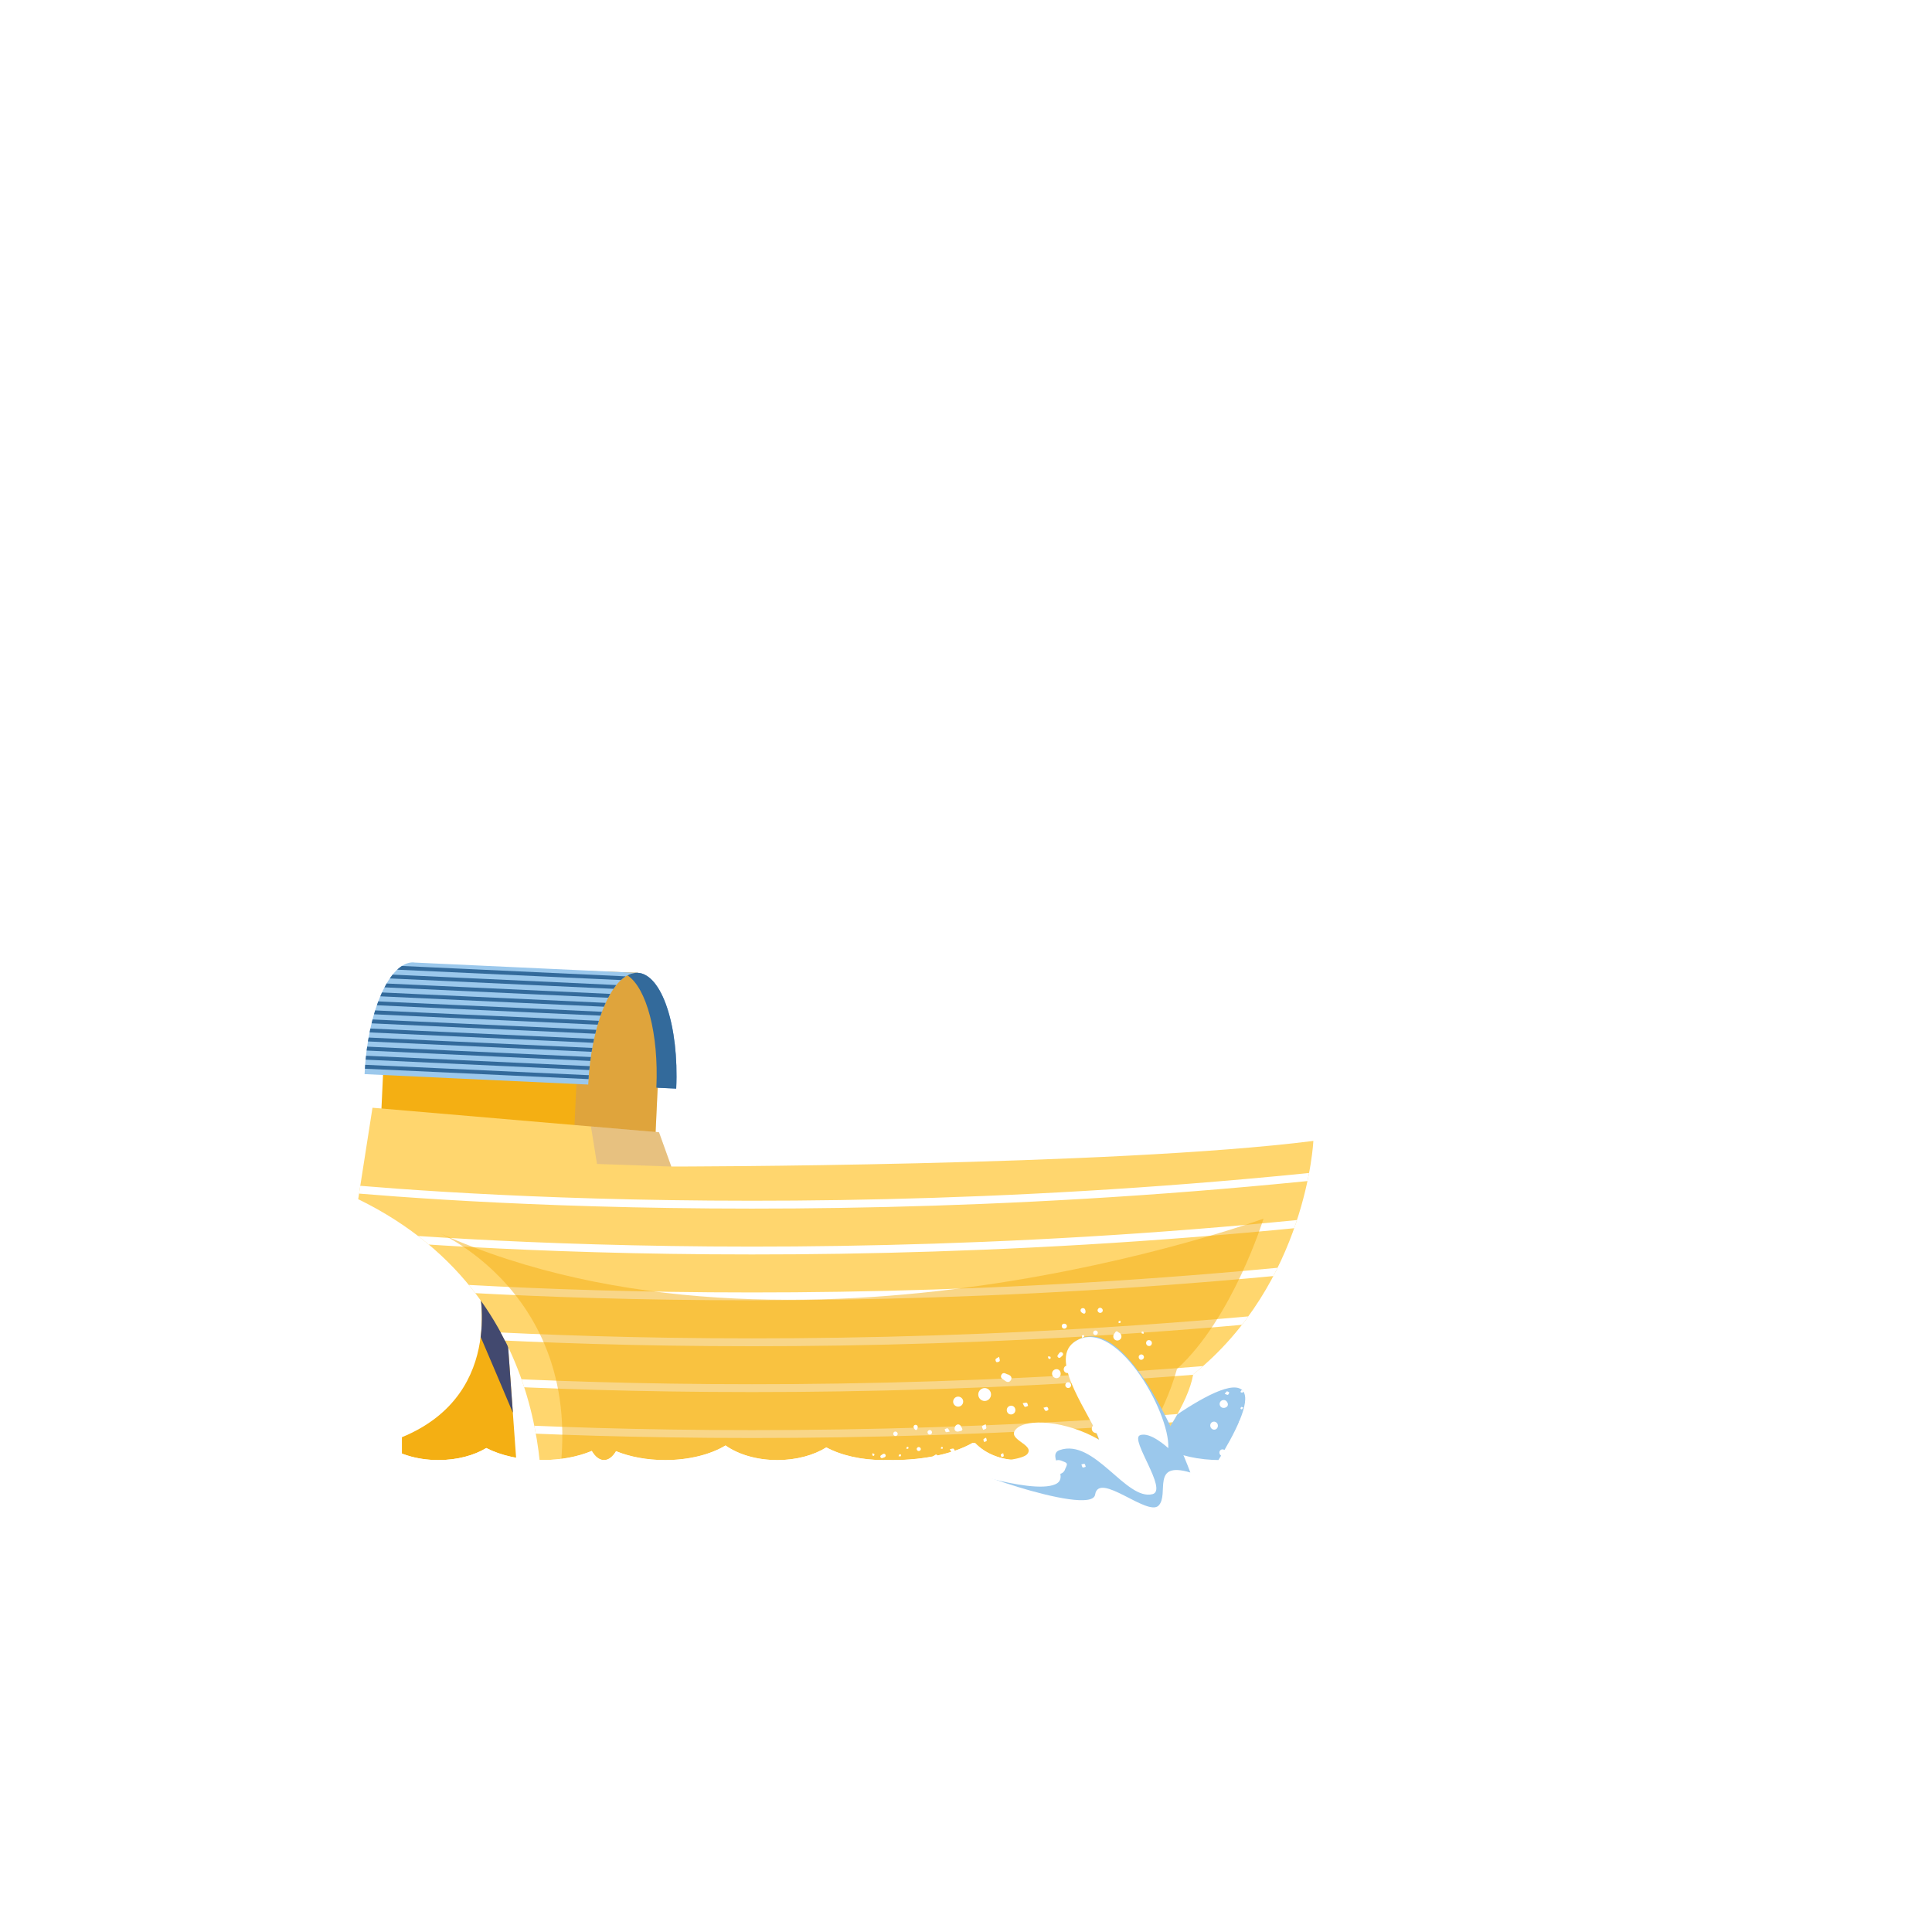 <?xml version="1.0" encoding="UTF-8"?><svg xmlns="http://www.w3.org/2000/svg" xmlns:xlink="http://www.w3.org/1999/xlink" viewBox="0 0 300 300"><defs><style>.cls-1{fill:#ffd66e;}.cls-2,.cls-3{fill:#f4af13;}.cls-4{stroke:#336a9b;stroke-linecap:round;stroke-linejoin:round;stroke-width:.61px;}.cls-4,.cls-5,.cls-6{fill:none;}.cls-7{fill:#fff;}.cls-5{stroke:#fff;stroke-miterlimit:10;stroke-width:1.22px;}.cls-8{filter:url(#drop-shadow-4);}.cls-9{clip-path:url(#clippath-1);}.cls-10{isolation:isolate;}.cls-11{fill:#a384bb;opacity:.25;}.cls-11,.cls-3{mix-blend-mode:multiply;}.cls-3{opacity:.5;}.cls-12{fill:#6498d1;}.cls-13{clip-path:url(#clippath-2);}.cls-14{fill:#9bc8ec;}.cls-15{fill:#42496f;}.cls-16{fill:#336a9b;}.cls-17{clip-path:url(#clippath);}</style><clipPath id="clippath"><path class="cls-6" d="M27.11,96.93v129.24c1.89.35,3.97.55,6.16.55,5.08,0,9.57-1.04,12.41-2.65.14,0,.28-.01.41-.02,1.53,1.62,3.96,2.67,6.71,2.67s5.18-1.05,6.71-2.67c1.96,1.62,5.06,2.67,8.57,2.67,2.89,0,5.51-.71,7.43-1.87,2.25,1.16,5.31,1.87,8.68,1.87,2.91,0,5.58-.53,7.7-1.42.52.89,1.18,1.42,1.9,1.42s1.35-.52,1.87-1.38c2.11.86,4.74,1.38,7.61,1.38,3.75,0,7.1-.88,9.39-2.27,1.96,1.39,4.84,2.27,8.04,2.27,2.98,0,5.67-.76,7.61-1.97,2.27,1.22,5.41,1.97,8.89,1.97.15,0,.3-.02.45-.02.31,0,.61.02.93.02,5.08,0,9.57-1.04,12.41-2.65.14,0,.28-.01.41-.02,1.53,1.62,3.96,2.67,6.71,2.67s5.18-1.05,6.71-2.67c1.96,1.62,5.06,2.67,8.57,2.67,2.89,0,5.51-.71,7.43-1.87,2.25,1.16,5.31,1.87,8.68,1.87,2.91,0,5.58-.53,7.7-1.42.52.89,1.18,1.42,1.9,1.42s1.35-.52,1.87-1.38c2.11.86,4.74,1.38,7.61,1.38,3.75,0,7.1-.88,9.39-2.27,1.96,1.39,4.84,2.27,8.04,2.27,2.98,0,5.67-.76,7.61-1.97,2.27,1.22,5.41,1.97,8.89,1.97.62,0,1.23-.04,1.82-.08V96.93H27.11Z"/></clipPath><filter id="drop-shadow-4" x="48.29" y="149.44" width="173.13" height="91.37" filterUnits="userSpaceOnUse"><feOffset dx="-1.22" dy="0"/><feGaussianBlur result="blur" stdDeviation="0"/><feFlood flood-color="#42496f" flood-opacity="1"/><feComposite in2="blur" operator="in"/><feComposite in="SourceGraphic"/></filter><clipPath id="clippath-1"><path class="cls-6" d="M65.48,149.44h0c-3.77-.18-7.2,7.59-7.65,17.35l13.66.64s0,0,0,0l21.07.98c.46-9.76,3.88-17.52,7.65-17.34l-34.73-1.61Z"/></clipPath><clipPath id="clippath-2"><path class="cls-6" d="M205.16,177.16s-1.03,22.07-18.66,36.25c-1.59,9.06-16.53,23.84-16.53,23.84h-84.85s4.61-35.02-28.28-51.04l2.22-14.2,44.49,3.81,1.91,5.32s68.63-.03,99.7-3.98Z"/></clipPath><clipPath id="clippath-3"><path class="cls-6" d="M126.77,670.15c-.71.57-1.28,1.02-1.98,1.57,0-.06,0,.15.02.39-3.2-.32-3.33-2.38-.1-2.88,1.27-.46,1.29-1.73,1.8-3.08-1.46.56-2.44.47-3.81.7.25.88.89.85,1.45,1.44-.48.51-1.17.59-1.77.51-.16-1.02-1.03-2.49.12-3.25,1.08-.45-.19-1.69-.57-2.01-.58.28-1.11.96-.62,1.6.31.47.51.86-.12,1.32-1.18,3.27-3.03-.47-4.86-1.1.04-.19.13-.57.25-1.1-1.74,1.04-.91-3.18-2.93-.82-1.62-1.05-2.16-4.84-4.27-4.35-.19.12-.72-.09-.86-.32-.79-2.58-3.2-3.7-4.05-6.08-.65-1.51-1.98-2.38-3.11-3.45-.1-.15-.74-.11-.86.06-.95,1.2-2.94.12-3.04-1.3-.3-.57-1.47-1.13-1.39-1.99-.99-1.14.04-1.07.75-1.65-.71-.3-.87-.89-.86-1.73.18-.81-1.67-2.15-.4-2.58,1.46-.28.31-1.17.29-2.22-1,1.43-2.02,2.27-3.67,2.05-.75.61-1.21.2-1.71-.27-1.29-1.41-3.22.46-4.37,1.39.1-3.76-4.69.9-6.54,1.18-.05-1.29-1.55-2.31-2.53-1.04-2.25-.61-2.98-3.95-4.68-5.59-.35-1.53-2.4-1.15-2.5-2.62-.17-1.63-2.3-1.87-2.29-3.67-1.44-.59-1.12-2.54-2.16-3.44-1.78-2.29-6.5-5.15-5.76-8.1.89-.92,0-1.19-.61-1.76-.47-1.01-1.01-.04-1.78-.24,1.88-2.06-1.47-2.33,1.3-5.97.31-.9-.85-.65-1.11-.1-.69,1.23-1.68,1.06-2.63.93-.51-.55-.06-1.92-1.33-1.66-.09-.37-.17-.73-.27-1.11-1.24.3-1.93,1.6-.52,2.21-1.32,1.25-3.58,4.5-4.84,1.68-1.49.34-1.34-2.24-3-.95-.08-.7-.15-1.27-.22-1.91-.18.12-.41.27-.63.42-.36-.74-.39-1.79-1.55-1.63-.13-.96-.26-1.9-.4-2.98-.27.4-.46.67-.57.84-1.74-.4-2.1-2.22-3.03-3.53-.1.01-.19.03-.29.04-.06.34-.13.67-.19,1.01-.1,0-.2,0-.3-.01.27-3.39-2.87-4.42-3.86-7.28.27-1.01.3-1.42-.31-2.24-.38.41-.74.79-1.22,1.31-.78-.58-.39-2-1.55-1.7-.33-1.36-.03-2.35.87-3.26-.98-1.09,1.55-3.48-.43-3.65-.11.47-.21.91-.31,1.35h-.22c.03-1.11.05-2.22.08-3.52,2.43,1.18,2.28-2.24,2.5-3.94-.97.71-1.64,2.01-2.82,1.04.18.3.35.6.61,1.05-.52.13-.97.25-1.27.32-.35-1.91.46-3.14,1.71-4.5.13.09.29.2.4.27,2.9-4.64,5.81-9.83,10-13.79-1.1-.9-1.67-2.74-.22-3.57.66.05,1.36.34,1.71.08.63-.78,1.13-1.84-.33-2.35,0-1.37,1.82-2.87.51-4.08-.76-.85-.5-2.63-1.97-2.74-1.54-.47-2.35.92-3.67,1.34-1.28-.24-1.53,1.02-2.2,1.87-.78-.44-1.74-.57-2.25-1.22-.35-1.43-1.43-.99-2.58-1.25.28-.3.51-.54.76-.8-1.61-.45-1.24,1.18-.68,1.97-.35.29-.66.54-1.16.96-.15-1,.72-2.27-.49-2.7-2-.02-2.09-3.77-4.13-2.35.01-.32.03-.62.04-.93-1.12-.02-1.15-.98-1.74-1.66-2.3-1.89-1.62-1.26-2.3-3.98-.2.13-.39.26-.63.42-.65-.98-1.56-1.13-1.86-2.57-1.33-2.88-5.35-3.06-7.08-5.39-.59.08-1.04.15-1.6.23,1.38-2.04.17-3.32.28-5.29.8-1.97,1.6-3.94,2.4-5.91l.36.03c-.08.99-.17,1.98-.27,3.2.81-.92.53-1.85.96-2.71.18.12.33.22.49.32.07-.03.13-.07.2-.1.02-1.52-1.86-.95-.62-2.47,8.1-15.25,14.39-31.29,23.08-46.17.45-.86.74-1.6,1.64-.57,1.74.56,1.81-2.35,3.56-2.19.43-.03.74-1.27.44-1.89-.07.32-.12.54-.19.83-1,.02-1.96.05-2.95.07.29-2.05,2.6-2.16,4.1-1.52,1.68-2.49,2.3-6.22,5.74-6.79-.14-.17-.27-.33-.54-.66,2.52-.59,4.58,2.55,6.67,1.91.44-.39.74-.3.82.31-.22.08-.43.16-.72.26,4.26,1.53,8.62,5.25,12.52,6.03.92,2.41,2.38-.58,3.43-1.49.52-.83,1.39-.07,2.02-.6,8.95-9.04,16.93-19.51,26.77-26.99.55,0,1.6.23,1.95.82,1.85,1.28,2.47-3.79,6.84,1.16.67,1.15,2.43-.46,2.71,1.05.28,1.14,1.69,1.09,2.21,2.07,1.79,1.08,2.56,3.15,4.74,3.8.69.39.8.85,1.5-.02.12,1.41.31,1.52,1.4.76.08.41.15.79.23,1.18l1.12-.48c-.47,6.94,24.59-23.99,27.83-25.77,1.61.35-.19,1.26.7,2.16.5.14.96-.69,1.34-.89,1.68-.33-.02,1.92,1.23,2.22.72.18.83,1.9,1.68.96.18.36.42.65.47.98.12.87,1.5.81,1.69.11.11-.93-.63-2.36.92-2.13.69.04.42,1.09.95,1.37-.25.4-.45.71-.64,1.02.44.12.87.25,1.44.41-.46,1.12-.41,1.3.7,1.76.24,1.01,1.23,1.47,1.97,2.04.85.7,1.65,2.05,3.01,1.97-.37,1.39,1.42.55,2.12.97-1.04.97-.93,1.29.14,1.93-.03.06-.05.13-.08.19-.47-.05-.95-.1-1.6-.18.27.73,1.16.62.75,1.48-.07.73,1.22.92,1.84.42-.16.32-.26.5-.4.76.57-.04.21,1.01.96.71.42-.17.76-.55,1.1-.95-1.08.65-1.34-.4-.4-.95,1.36.03,2.05-.86,2.83-1.74,1.16-1.32,2.16-2.09,3.9-1.32.42.37.79.74,1.36.09,1.02.93,2.01,1.82,3,2.71.08-.07.16-.13.24-.2-.2-.33-.4-.66-.71-1.16,1.92,1.3,3.92-1.03,5.36.41.24,1.62,1.15,2.49,2.36,3.45,1.08.96.46,2.64,1.64,3.51.59.44.42,1.54,1.36.95,1.14-.8,2.06,1.3,1.41,2.17.42.08.74.14,1.02.2-.35.43-.66.8-.97,1.18.6.26-.51,1.37.74,1.34.08-.23.16-.48.24-.72,1,.67,2.3,1.19,1.22,2.57.32.04.61.08.96.13-.05.23-.1.43-.11.51.4.36.74.67,1.12,1.02-.2.25-.37.47-.65.83,1-.26,1.85-.48,2.78-.72.02.31.03.5.04.68,2.53.55.47,4.43.01,6.05.08.06.16.11.24.17,1.62-1.38,2.45-3.49,3.88-5.07.08.05.17.1.25.15-.38.97-.89,1.91-1.08,2.95,1.03-.03,1.49-.81,2.02-1.57,3.26,2.24,14.63-18.5,13.48-7.99.09.03.19.06.28.09,1.09-2.14,4.51-2.62,4.52.4-.1.89.73.56,1.29.5.59-.14.81.11.81.66-.08,1.96,4.51.52,3.97,3.24,2.14-.46,1.24,2.23,2.86,2.41.6,0,1.21.37,1.84.59-.23.49-.43.93-.68,1.46,5.02,1,1.1.78,3.5,2.93,4.4,2.3.16,6.22-.4,9.67.09.04.18.08.27.12-.18.12-.37.23-.61.38.06.15.13.33.2.51-1.45.03-.69,1.27-1.39,2.14-.35.48-.52.81.08,1.22.73.85.62,2.26.92,3.3-.07-.06-.23-.19-.27-.22-.66,1.44.09,2.99-1.8,3.48-.2.76-.28,1.63-1.18,2.08-.32-.33-.58-.62-.85-.9-.14,0-.27-.02-.41-.03.29,2.12-.85,3.45-1.8,5.24,1.24.98,3,.81,3.9,1.87.14.2.27.61.37.6,1.44-.08,1.73,1.32,2.68,1.99.64-.66,1.25-1.28,1.86-1.92.26.19.47.34.67.48.05-.03.1-.06.16-.09l-.43-.92c1.56-3.16,1.7.66,2.81-1.18.48.2-.21,1.17.69.93.13-.03.11-.59.19-1.07,1.15,0,1.44,1.55,2.79.38.07.77.04,1.14.21,1.76,1.69-.84,3.34-2.18,4.89-3.55,1.02-1.33,1.92-1.91,3.49-.74-.48.14-.75.22-1.02.3,0,.07-.01.13-.02.2.38.07.76.14,1.19.22.03-.18.06-.33.1-.53,1.72.23.03,1.23,1.08,1.8.13-.2.26-.39.3-.45,1.87.37,1.02-1.64.98-2.75h.2c1.29,1.09,1.02,3.4,2.37,4.08.48.04.83.14,1.16.5,1.44.82.73-1.53,1.45-1.89.83-.06,1.28.75,1.73,1.41-.65,1.95,2.24,2.85,3.33,4.16-1.55-.42-2.33-.09-.8,1.44.23-.35.36-.55.59-.9.36.66.51,1.14,1.07,1.53.33-.6.05-1.05-.14-1.63.68.2,1.28.4.87,1.3.35,2.15,4.29-.79,3.39,2.19.9-.3,3.06.32,1.79,1.39-.13.09-.14.6,0,.76.17.19.63.38.8.28.86-.52,1.29.61,1.88,1.04,1.08,1.87-1.13,3.83-.97,5.53,1.2.53-.36,2.02-1.07.88-.31.41-.49.76.19.86,1.62,1.82-2.47,6.47-3.68,8.63.36-.11.59-.17.91-.27.16.62,1.01,1.71,0,1.99-.74.55-.26,1.55-.23,2.5.29.02,1.17-.41,1.4-.38.6.52,1.12.26,1.64-.05.56-.34.7-.05.78.47.8,2.37,1.18,4.78,2.08,7.04.3,1.29.71,3.39,2.18,3.71.36.97,1.89,1.05,1.62,2.51,2.6-.27,2.12,3.13,2.17,4.77,2.93,1.42-1.9,4.93-2.06,7.05-1.37,1.05-1.72,3.22-2.76,3.84-.55.33.13,1.79-.94,1.65-.8.84-1.22,1.96-2.06,3.19,3.36.42,6.45.82,9.53,1.21.03,1.67.88.37,1.74,1.27-.46.32-.8.55-1.11.77,1.15,1.21,1.96,3.8.02,4.52-1.21-.42-.74.5-.82,1.12.54-.18,1-.33,1.52-.5.97,1.17-1.8,1.91-.43,3.31.01,5.67-9.28,6.55-2.15,13.15-.6.93.81,1.58.35,2.49-.86,1.24-.56,2.5,1.03,2.77.03-.12.09-.37.16-.63,1.01.62,2.48,4.08,2.35,5.43.2-.03.46-.07.72-.11-.01.1-.02.19-.03.29-.18.2-.37.39-.55.59.02.09.04.18.07.27.39-.07.79-.13,1.32-.22-.6.68-.24,2.15-1.19,2.22-.15,0-.3.29-.45.45.71.61,1.52,0,2.31-.16.04.07.08.13.12.2-3.13,4.17-9.06,6.46-10.86,11.43-.13,1.58-.41.81-1.47,1.08.51.31,1.43.88.62,1.38-.76.45.06,1.17-.25,1.87-.09,0-.17,0-.26,0-.12-.2-.24-.39-.52-.84-2.75,9.89-14.74,10.7-21.93,16.16-4.72,4.01-9.46,8.24-14.74,11.42-1.03,1.68-4.84,4.86-6.14,2.16.23-.1.46-.2.91-.4-.52-.33-.86-.54-1.35-.84.15,1.11-.97,3.19-.61,1.1-1.21-.58-.15-1.97-.78-3.19-.4.88-.71,1.56-1.01,2.23-1.43-.73-.15-3.63-1.83-3.83-.67,1.02-1.16.59-1.62-.31-.3.54-.54.97-.8,1.44-3.27-3.43-9.81,6.67-13.38,6.07-1.94.18-3.46,3.74-5.53,2.82-8.97-2.23-27.89,23.2-33.17,18.76.28-.12.53-.23,1.03-.44-.49-.36-.82-.6-1.21-.88-1.25,2.45-1.36-.66-1.25-1.81-.1-.03-.2-.06-.3-.09-.37.65-.73,1.31-1.09,1.95-1.62-.22.05-4.78-1.79-3.84-.9,1.31-.92.07-1.66-.32-.18.43-.35.84-.5,1.22-2.08-1.72-4.41.85-6.83.32-.82.38-2.7,1.19-2.44-.6.71-.75,1.48-3.95-.37-3.1-.69-1.1-.61-1.41.38-1.63-.13-1.44-.51-1.98-1.57-.71.17-2.38-1.75-3.38-1.15-5.51.16-.53-.43-1.42-.27-1.96.77-1.47-.33-2.13-.91-3-1.93-.74-2.61-2.2-3.52-4.07-.66.52-1.34,1.05-2.08,1.63.03-.29.05-.51.07-.77-2.13.45-.86,2.03-2.31,3.42-.48-2.06,1.27-3.47,1.16-5.48-7.49,8.85-14.27,20.34-21.91,27.93ZM281.65,565.41c.86.91-.18,1.37.87,1.81.24-.85,1.47-1.29.61-2.46l-.62.31-.41-.2c.22-.27.44-.54.66-.8-1.4-1.64-1.2.32-1.11,1.34ZM33.54,583.75c-.44.6-.88,1.2-1.32,1.79.42.23.89.5,1.37.76.97-1.02.97-1.81-.05-2.56ZM282.42,573.25c-.22-.09-.44-.19-.67-.28.34-.49.68-.99.99-1.43-.25-.17-.55-.37-.85-.58q-.56.48.02,1.05c-.28.19-.56.38-.84.56,0,.12-.02.24-.03.36.46.1.91.21,1.37.31ZM280.45,562.31c-.32.62-.55,1.08-.89,1.73,1.06-.27,2.31-1.14.89-1.73ZM230.91,489.21c-.07.02-.14.05-.21.07-.09.63-.18,1.27-.27,1.97l.9-.41c-.14-.53-.28-1.08-.42-1.62ZM179.68,443.77c-.85.5-.87.79-.1,1.43.03-.49.06-.9.1-1.43ZM38.81,478.72c.65.15,1.03.17,1.06-.48-.43-.54-.69.02-1.06.48ZM31.94,591.01c-.47.93-.38,1.12.48,1.24-.18-.46-.33-.85-.48-1.24ZM281.27,569.7c.15.01.31.02.46.04,0-.41.01-.82.02-1.23-.12,0-.24-.02-.36-.03-.04.41-.08.81-.12,1.22ZM76.36,639.14c-.03.39-.06.77-.11,1.27.93-.49.84-.89.11-1.27Z"/></clipPath></defs><g class="cls-10"><g id="bateau_09"><g class="cls-17"><path class="cls-7" d="M187.62,229.72s12.46-16.65,7.99-18.23c-4.46-1.58-22.19,13.79-22.19,13.79l14.19,4.44Z"/><path class="cls-14" d="M184.4,233.79s12.46-16.65,7.99-18.23c-4.46-1.58-22.19,13.79-22.19,13.79l14.19,4.44Z"/><path class="cls-7" d="M196.28,225.03c-.52.26-1.03-.08-1.14-.43-.13-.41.06-.86.45-1.02.42-.16.88.04,1.04.46.03.07.04.14.07.21.21.57.18.63-.42.78Z"/><path class="cls-7" d="M197.4,212.48c.11.38-.1.78-.48.9-.4.13-.81-.09-.92-.49-.1-.38.12-.78.5-.89.37-.11.78.11.9.48Z"/><path class="cls-7" d="M190.64,217.91c.09.32-.06.56-.42.68-.35.11-.71-.07-.81-.41-.1-.33.1-.67.43-.76.35-.1.68.1.8.49Z"/><path class="cls-7" d="M187.95,221.51c-.09-.33.09-.65.41-.74.32-.08.64.11.73.43.09.35-.09.7-.41.78-.32.08-.64-.12-.74-.48Z"/><path class="cls-7" d="M196.6,220.05c.09.32-.09.66-.4.75-.32.1-.65-.08-.75-.4-.1-.32.08-.65.4-.75.32-.1.65.07.75.4Z"/><path class="cls-7" d="M191.69,228.28c.08.3-.12.62-.43.69-.3.07-.6-.11-.68-.4-.09-.31.09-.62.4-.7.31-.08.62.1.7.41Z"/><path class="cls-7" d="M194.03,210.4c.3-.08.59.09.68.39.09.31-.09.62-.41.7-.3.07-.6-.1-.68-.39-.09-.31.09-.62.41-.7Z"/><path class="cls-7" d="M189.37,225.69c-.07-.29.08-.56.35-.62.28-.06.58.12.65.39.07.28-.08.54-.36.62-.29.08-.56-.09-.64-.38Z"/><path class="cls-7" d="M200.13,213.17c.02.08.05.16.07.24.04.25-.07.43-.33.47-.26.04-.41-.1-.46-.34-.03-.13-.01-.26-.04-.39-.04-.24.02-.42.27-.47.25-.06.38.09.44.32.01.06.03.12.05.17h0Z"/><path class="cls-7" d="M186.71,216.39c-.08-.27.06-.56.32-.64.26-.08.58.1.66.37.07.26-.1.56-.35.63-.26.07-.54-.09-.62-.36Z"/><path class="cls-7" d="M203.77,221.63c.3-.09.57.02.66.27.08.24-.06.53-.32.61-.26.08-.73-.17-.8-.43-.05-.2.08-.34.46-.46Z"/><path class="cls-7" d="M201.47,224.87c-.07-.27.1-.55.38-.61.29-.06.5.07.59.35.09.27-.07.54-.36.62-.28.07-.55-.09-.62-.36Z"/><path class="cls-7" d="M204.24,217.19c.06.26-.12.55-.39.61-.28.06-.52-.09-.58-.36-.06-.27.11-.55.38-.61.26-.06.54.11.59.36Z"/><path class="cls-7" d="M197.19,215.63c.25-.07.53.08.61.33.08.26-.09.55-.37.62-.26.06-.53-.1-.59-.35-.06-.25.1-.53.35-.6Z"/><path class="cls-7" d="M199.12,221.81c-.23.03-.42-.06-.5-.32-.07-.24.08-.52.32-.57.26-.05.45.06.54.31.08.23-.09.5-.36.57Z"/><path class="cls-7" d="M191.95,213.39c-.15-.12-.36-.21-.44-.37-.12-.23.04-.43.27-.5.24-.08.47.03.51.27.03.17-.11.36-.17.55l-.17.05Z"/><path class="cls-7" d="M192.49,220.55c.25.16.43.23.52.36.03.05-.12.31-.23.36-.2.09-.39-.02-.42-.26-.01-.11.06-.22.13-.46Z"/><path class="cls-7" d="M190.18,216.43c.16-.19.24-.36.34-.38.11-.02.24.11.37.18-.07.12-.11.3-.22.35-.1.04-.25-.07-.5-.14Z"/><path class="cls-7" d="M194.24,214.96c-.15.18-.22.34-.32.35-.1.02-.23-.1-.34-.16.07-.12.1-.29.21-.35.07-.04.23.07.45.15Z"/><path class="cls-7" d="M201,211.17c-.16.19-.24.35-.33.36-.1.01-.27-.09-.32-.19-.03-.06.08-.26.17-.29.1-.03.24.05.48.12Z"/><path class="cls-7" d="M198.75,216.59c.18.16.33.23.34.33.01.1-.11.22-.18.33-.11-.07-.28-.11-.32-.2-.04-.09.07-.23.15-.46Z"/><path class="cls-7" d="M199.89,218.7c.17.13.32.19.33.28.02.09-.08.26-.16.29-.08.02-.25-.07-.29-.15-.04-.08.05-.21.12-.41Z"/><path class="cls-7" d="M189.47,213.71c.16.14.3.2.33.29.02.08-.08.27-.14.27-.1.01-.27-.06-.31-.14-.04-.07.06-.21.13-.42Z"/><path class="cls-7" d="M190.99,212.42c-.16-.14-.31-.21-.32-.29-.01-.1.1-.21.15-.31.1.06.26.1.29.18.03.08-.06.22-.12.42Z"/><path class="cls-7" d="M197.8,226.1c.13.11.28.18.28.24,0,.1-.1.2-.16.3-.1-.07-.23-.11-.28-.2-.03-.06.08-.18.16-.34Z"/><path class="cls-7" d="M193.19,228.74c.13-.13.2-.27.28-.27.1,0,.19.12.29.18-.07.08-.12.22-.2.24-.08.02-.19-.07-.36-.15Z"/><path class="cls-7" d="M193.12,215.98c-.1.13-.15.27-.22.28-.09,0-.2-.07-.29-.12.06-.09.1-.22.18-.26.06-.03.18.05.33.1Z"/><path class="cls-7" d="M193.05,218.57c-.1.13-.15.24-.22.27-.05.02-.21-.08-.21-.12,0-.09.06-.2.13-.25.04-.03.16.05.3.1Z"/><g class="cls-8"><path class="cls-2" d="M81.88,233.55l-2.52-34.84h-4.01s4.96,17.6-11.72,24.46v11.11l18.25-.73Z"/><path class="cls-15" d="M80.86,219.39l-1.49-20.68h-4.01s1.12,3.98.5,8.9c1.5,3.51,3.48,8.15,5.01,11.79Z"/><path class="cls-12" d="M100.21,151.05c-3.77-.18-7.2,7.59-7.65,17.35l13.66.64c.45-9.76-2.24-17.81-6.01-17.99Z"/><polygon class="cls-2" points="102.76 181.46 60.11 179.48 60.86 163.36 67.39 149.92 100.21 151.05 103.19 157.61 103.51 165.34 102.76 181.46"/><polygon class="cls-11" points="100.21 151.05 91.54 150.75 90.14 180.87 102.76 181.46 103.51 165.34 103.19 157.61 100.21 151.05"/><path class="cls-16" d="M100.21,151.05c-.53-.02-1.05.12-1.56.4,2.95,1.95,4.88,9.06,4.49,17.45l3.08.14c.45-9.76-2.24-17.81-6.01-17.99Z"/><path class="cls-7" d="M100.49,151.1v-.04s-.28-.01-.28-.01c.1,0,.19.04.28.05Z"/><path class="cls-14" d="M65.48,149.44h0c-3.77-.18-7.2,7.59-7.65,17.35l13.66.64s0,0,0,0l21.07.98c.46-9.76,3.88-17.52,7.65-17.34l-34.73-1.61Z"/><g class="cls-9"><line class="cls-4" x1="56.48" y1="165.58" x2="99.08" y2="167.56"/><line class="cls-4" x1="56.54" y1="164.17" x2="99.14" y2="166.15"/><line class="cls-4" x1="56.61" y1="162.75" x2="99.21" y2="164.73"/><line class="cls-4" x1="56.68" y1="161.33" x2="99.28" y2="163.31"/><line class="cls-4" x1="56.74" y1="159.92" x2="99.34" y2="161.9"/><line class="cls-4" x1="56.81" y1="158.5" x2="99.41" y2="160.48"/><line class="cls-4" x1="56.87" y1="157.08" x2="99.47" y2="159.06"/><line class="cls-4" x1="56.94" y1="155.66" x2="99.54" y2="157.64"/><line class="cls-4" x1="57" y1="154.25" x2="99.61" y2="156.23"/><line class="cls-4" x1="57.07" y1="152.83" x2="99.67" y2="154.81"/><line class="cls-4" x1="57.14" y1="151.41" x2="99.74" y2="153.39"/><line class="cls-4" x1="57.2" y1="150" x2="99.8" y2="151.98"/></g><path class="cls-1" d="M205.16,177.16s-1.03,22.07-18.66,36.25c-1.59,9.06-16.53,23.84-16.53,23.84h-84.85s4.61-35.02-28.28-51.04l2.22-14.2,44.49,3.81,1.91,5.32s68.63-.03,99.7-3.98Z"/><polygon class="cls-11" points="92.98 174.91 93.92 180.74 105.46 181.14 103.55 175.81 92.98 174.91"/><g class="cls-13"><path class="cls-5" d="M49.58,184.03s75.5,8.59,171.77-3.15"/><path class="cls-5" d="M49.58,191.15s75.5,8.59,171.77-3.15"/><path class="cls-5" d="M49.58,198.27s75.5,8.59,171.77-3.15"/><path class="cls-5" d="M49.58,205.4s75.5,8.59,171.77-3.15"/><path class="cls-5" d="M49.58,212.52s75.5,8.59,171.77-3.15"/><path class="cls-5" d="M49.58,219.65s75.5,8.59,171.77-3.15"/><path class="cls-3" d="M165.53,240.81s14.46-13.78,18.45-28.24c8.65-7.86,13.44-23.34,13.44-23.34,0,0-73.11,26.76-127.88,2.28,0,0,28.12,12.21,15.94,48.74-.11.34,80.05.57,80.05.57Z"/></g></g></g><path class="cls-14" d="M184.84,228.66s-9.57-26.22-18.07-20.25c-2.41,1.69,3.9,15.14,3.9,15.14,0,0-8.4-4.08-9.07-.58s-3.9,6.23-10.36,4.94c-6.46-1.29,18.24,7.83,18.81,4.17s8.16,3.47,9.86,1.7c1.7-1.77-1.25-6.97,4.93-5.13Z"/><path class="cls-7" d="M181.41,224.87c.31-5.67-8.43-20.92-14.64-16.45-4.09,2.94,2.88,11.61,3.9,15.14-5.19-3-11.26-3.35-12.88-1.67-1.62,1.67,2.99,2.38,1.72,3.9s-13.2,1.55-13.2,1.55c0,0,13.68,4.84,17.55,3.14,2.44-1.07-1.48-4.55.68-5.31,5.41-1.89,10.29,7.89,14.42,6.84,2.45-.62-3.54-8.49-1.96-9.14,1.58-.65,4.4,1.99,4.4,1.99Z"/><path class="cls-7" d="M145.65,226.15c.28.3.14.7-.07.85-.25.17-.59.13-.77-.11-.19-.25-.14-.59.11-.79.04-.03.08-.05.13-.08.34-.25.38-.24.61.13Z"/><path class="cls-7" d="M137.03,227.81c.23-.15.54-.09.69.15.16.24.1.56-.15.71-.23.14-.54.07-.69-.16-.15-.23-.08-.55.15-.69Z"/><path class="cls-7" d="M141.97,231.3c.19-.12.39-.07.54.15.14.21.09.49-.12.62-.2.13-.46.06-.59-.14-.14-.22-.06-.48.18-.63Z"/><path class="cls-7" d="M144.9,232.4c-.2.12-.45.06-.57-.14-.12-.2-.05-.45.15-.57.22-.13.48-.08.6.12.12.2.04.45-.18.59Z"/><path class="cls-7" d="M142.25,226.89c.19-.12.46-.07.58.12.13.19.07.45-.13.58-.2.13-.45.07-.58-.12-.13-.2-.08-.45.12-.58Z"/><path class="cls-7" d="M148.71,228.6c.19-.11.44-.04.55.15.1.19.04.42-.14.53-.19.12-.43.06-.55-.14-.11-.19-.05-.44.14-.55Z"/><path class="cls-7" d="M136.29,230.47c-.11-.19-.05-.41.13-.53.19-.12.43-.06.55.14.11.19.05.42-.13.53-.19.12-.43.06-.55-.14Z"/><path class="cls-7" d="M147.42,230.65c-.18.1-.39.05-.48-.11-.1-.17-.03-.41.14-.51.17-.1.38-.05.48.12.11.18.05.39-.13.5Z"/><path class="cls-7" d="M136.97,225.86s.1-.07.15-.09c.16-.07.3-.03.38.13.08.16.01.3-.14.38-.08.04-.17.06-.26.1-.15.07-.28.06-.37-.09-.09-.16-.01-.27.13-.35.04-.02.07-.04.11-.07h0Z"/><path class="cls-7" d="M141.71,234.22c-.17.11-.39.07-.49-.09-.1-.16-.04-.41.12-.51.16-.1.39-.04.49.12.1.16.04.38-.12.49Z"/><path class="cls-7" d="M141.93,221.79c-.12-.18-.1-.38.06-.49.15-.1.37-.06.47.1.1.15.03.52-.13.62-.13.08-.24.01-.39-.22Z"/><path class="cls-7" d="M144.55,222.71c-.17.1-.39.04-.48-.14-.09-.19-.05-.35.12-.46.17-.11.38-.05.48.12.1.17.05.38-.12.48Z"/><path class="cls-7" d="M138.87,222.33c.16-.09.39-.02.48.15.1.17.04.36-.13.46-.17.09-.39.03-.48-.14-.09-.16-.03-.38.13-.47Z"/><path class="cls-7" d="M139.18,227.35c-.1-.16-.05-.37.1-.47.16-.1.39-.04.48.13.09.16.04.37-.12.46-.16.09-.37.04-.47-.12Z"/><path class="cls-7" d="M142.95,224.87c.07.15.04.29-.12.4-.15.1-.36.04-.44-.11-.09-.17-.04-.31.11-.42.14-.1.35-.04.45.13Z"/><path class="cls-7" d="M138.69,231.29c-.05.12-.07.28-.16.37-.13.12-.29.06-.39-.09-.1-.15-.07-.32.09-.39.11-.05.26,0,.4.01l.06.1Z"/><path class="cls-7" d="M143.38,229.55c.06-.2.07-.33.14-.42.03-.03.23.02.28.09.1.12.06.27-.09.33-.07.03-.16,0-.33,0Z"/><path class="cls-7" d="M141.07,231.89c-.16-.07-.29-.09-.32-.16-.03-.07.03-.18.05-.28.09.02.22.02.27.08.05.06,0,.18,0,.36Z"/><path class="cls-7" d="M139.3,229.45c.15.07.27.08.3.14.03.06-.02.17-.04.26-.09-.02-.21-.01-.27-.07-.04-.04,0-.17.01-.33Z"/><path class="cls-7" d="M135.46,225.65c.16.07.28.09.31.15.03.07-.01.2-.07.25-.03.03-.19,0-.23-.06-.04-.06,0-.17,0-.34Z"/><path class="cls-7" d="M139.52,226.12c.07-.15.09-.27.15-.29.07-.03.17.03.25.05-.02.09-.02.21-.07.25-.05.04-.17,0-.33-.01Z"/><path class="cls-7" d="M140.72,224.95c.06-.14.07-.25.12-.27.06-.03.19,0,.22.05.03.05,0,.18-.05.22-.05.04-.15,0-.3,0Z"/><path class="cls-7" d="M139.38,232.89c.06-.14.07-.24.13-.27.05-.03.19,0,.21.04.03.07.01.19-.04.24-.04.04-.15,0-.3,0Z"/><path class="cls-7" d="M138.23,232.12c-.06.14-.08.25-.13.27-.06.03-.16-.02-.24-.04.02-.08.02-.19.07-.23.05-.04.15,0,.31,0Z"/><path class="cls-7" d="M146.08,224.92c.05-.11.06-.22.11-.23.07-.02.15.03.23.05-.03.08-.03.18-.08.22-.04.03-.14-.02-.26-.04Z"/><path class="cls-7" d="M148.73,227.51c-.11-.06-.22-.08-.24-.13-.02-.07.04-.15.07-.23.07.03.17.04.2.09.03.05-.01.14-.03.27Z"/><path class="cls-7" d="M140.2,230.01c.11.04.21.05.23.09.02.06-.01.15-.02.22-.07-.02-.16-.02-.21-.07-.03-.03,0-.13,0-.24Z"/><path class="cls-7" d="M141.95,229.56c.11.04.19.05.22.1.02.03-.01.15-.04.16-.06.02-.15,0-.19-.04-.03-.02,0-.11,0-.22Z"/><path class="cls-7" d="M165.43,228.03c-.19.79-1.01,1.01-1.47.81-.55-.23-.85-.83-.66-1.38.2-.58.83-.88,1.41-.68.09.03.18.08.28.11.79.29.82.37.44,1.14Z"/><path class="cls-7" d="M153.29,215.62c.5.22.73.79.52,1.3-.22.53-.81.77-1.33.53-.49-.23-.71-.82-.49-1.32.22-.49.81-.73,1.3-.51Z"/><path class="cls-7" d="M152.92,227.57c.42.19.54.57.34,1.05-.19.46-.71.68-1.15.48-.43-.19-.61-.7-.41-1.13.21-.46.72-.62,1.23-.4Z"/><path class="cls-7" d="M154.29,233.6c-.43-.2-.6-.68-.4-1.09.2-.41.69-.58,1.11-.38.45.21.65.71.45,1.12-.2.41-.7.56-1.16.35Z"/><path class="cls-7" d="M160.5,223.23c.42.18.61.68.44,1.09-.18.42-.67.61-1.09.42-.43-.19-.61-.66-.43-1.09.18-.43.66-.61,1.08-.43Z"/><path class="cls-7" d="M164.72,235.75c.39.19.55.68.34,1.07-.19.37-.65.53-1.03.35-.41-.18-.57-.65-.38-1.05.19-.4.66-.56,1.06-.37Z"/><path class="cls-7" d="M148.09,217.3c.19-.38.63-.54,1.02-.36.41.19.57.65.37,1.05-.19.38-.64.54-1.02.36-.41-.19-.57-.65-.37-1.06Z"/><path class="cls-7" d="M159.94,235.86c-.37-.18-.52-.59-.34-.92.18-.35.64-.5.99-.33.36.17.5.57.32.93-.18.37-.59.51-.97.33Z"/><path class="cls-7" d="M156.45,213.39c.1.05.22.09.31.15.3.19.39.46.2.77-.18.31-.47.35-.77.18-.16-.09-.29-.22-.44-.31-.29-.17-.41-.4-.25-.7.16-.31.43-.32.72-.17.07.04.15.07.22.11,0,0,0,0,0-.01Z"/><path class="cls-7" d="M147.81,230.32c-.36-.16-.53-.57-.38-.91.15-.34.62-.51.98-.35.33.15.5.6.34.93-.16.34-.58.49-.93.33Z"/><path class="cls-7" d="M168.56,217.15c.17-.4.53-.58.88-.45.33.13.5.54.36.88-.14.34-.83.61-1.16.45-.26-.12-.28-.38-.07-.89Z"/><path class="cls-7" d="M169.91,222.45c-.35-.17-.49-.6-.29-.94.2-.36.52-.46.9-.31.36.15.5.57.33.93-.17.36-.58.5-.93.32Z"/><path class="cls-7" d="M164.34,212.67c.33.17.46.62.29.96-.18.35-.56.47-.89.29-.34-.18-.48-.61-.3-.95.17-.32.6-.46.91-.3Z"/><path class="cls-7" d="M156.39,218.67c.15-.33.56-.49.89-.34.34.15.49.59.32.93-.17.33-.57.47-.9.31-.32-.16-.46-.57-.31-.9Z"/><path class="cls-7" d="M164.6,222.17c-.17.27-.44.39-.78.24-.32-.14-.47-.55-.3-.84.18-.32.47-.42.81-.28.31.13.45.54.28.89Z"/><path class="cls-7" d="M149.35,222.15c-.26.05-.54.19-.78.14-.35-.09-.42-.42-.28-.74.14-.32.46-.47.74-.29.2.12.28.44.42.67l-.1.22Z"/><path class="cls-7" d="M157.34,227.99c.39-.11.63-.24.84-.22.09.01.22.4.17.56-.09.29-.37.39-.65.2-.12-.08-.18-.26-.36-.55Z"/><path class="cls-7" d="M150.96,226.72c-.05-.34-.17-.58-.09-.7.08-.13.33-.15.51-.23.06.18.22.39.17.53-.05.14-.3.21-.59.39Z"/><path class="cls-7" d="M153.05,221.15c.05.32.16.53.09.65-.07.12-.31.15-.47.22-.07-.18-.21-.37-.18-.53.02-.11.28-.18.56-.34Z"/><path class="cls-7" d="M155.14,210.68c.05.34.16.56.09.67-.08.12-.34.19-.49.16-.09-.02-.2-.32-.15-.44.05-.13.27-.2.55-.39Z"/><path class="cls-7" d="M158.8,217.89c.32-.04.54-.14.65-.07.12.08.13.31.19.48-.17.06-.36.19-.5.15-.12-.04-.18-.28-.34-.56Z"/><path class="cls-7" d="M162.03,218.59c.29-.06.48-.16.59-.1.11.06.21.32.16.42-.05.11-.3.2-.42.17-.11-.03-.17-.25-.33-.49Z"/><path class="cls-7" d="M147.48,225.03c.29-.05.48-.14.59-.08.1.05.21.32.16.39-.08.12-.3.23-.43.2-.11-.02-.17-.25-.32-.51Z"/><path class="cls-7" d="M147.48,222.29c-.29.05-.5.14-.6.08-.11-.07-.13-.29-.19-.44.15-.05.33-.18.46-.14.12.04.18.25.33.51Z"/><path class="cls-7" d="M167.92,227.39c.23-.04.43-.13.5-.07.1.09.12.29.17.44-.16.04-.33.14-.46.11-.09-.03-.12-.25-.21-.47Z"/><path class="cls-7" d="M166.54,234.59c-.03-.25-.11-.46-.04-.53.09-.1.29-.1.45-.14.03.15.12.32.07.43-.05.1-.25.14-.48.24Z"/><path class="cls-7" d="M153.12,223.25c.05.23.15.4.09.47-.07.11-.25.14-.39.2-.04-.14-.14-.29-.11-.42.02-.09.21-.14.41-.26Z"/><path class="cls-7" d="M155.77,225.64c.05.22.12.37.08.48-.02.07-.27.15-.31.11-.09-.08-.16-.24-.14-.36,0-.07.19-.12.37-.23Z"/><path class="cls-7" d="M173.76,206.93c.42.2.45.69.28.93-.2.29-.58.38-.86.21-.3-.18-.4-.57-.22-.88.03-.05.07-.09.1-.14.26-.41.31-.42.7-.11Z"/><path class="cls-7" d="M165.27,212.29c.18-.26.54-.31.8-.13.28.19.34.55.14.82-.19.25-.55.3-.8.12-.25-.18-.31-.55-.13-.8Z"/><path class="cls-7" d="M171.99,213.95c.16-.21.39-.24.63-.06.24.17.3.48.13.71-.16.22-.47.26-.69.1-.23-.17-.27-.48-.07-.74Z"/><path class="cls-7" d="M175.56,213.91c-.17.22-.46.26-.67.09-.21-.16-.24-.46-.08-.67.18-.23.48-.28.69-.12.21.16.23.47.06.7Z"/><path class="cls-7" d="M170.45,209.13c.15-.21.46-.26.67-.11.22.15.26.45.11.67-.16.22-.45.27-.67.11-.22-.16-.27-.45-.11-.67Z"/><path class="cls-7" d="M178.05,208.26c.15-.2.45-.23.65-.06.19.15.22.43.08.63-.15.21-.44.24-.64.08-.2-.16-.24-.44-.08-.65Z"/><path class="cls-7" d="M165.59,215.43c-.19-.15-.23-.42-.08-.62.16-.21.44-.24.64-.08.19.15.23.43.08.62-.16.21-.44.24-.64.08Z"/><path class="cls-7" d="M177.53,210.99c-.14.18-.4.22-.56.08-.17-.14-.21-.43-.07-.6.14-.18.38-.21.57-.07.19.15.22.4.07.59Z"/><path class="cls-7" d="M164.39,210.23c.04-.05.08-.11.12-.16.14-.15.31-.16.46-.02.15.14.14.31,0,.46-.07.08-.16.14-.23.21-.13.14-.27.19-.43.06-.16-.13-.13-.28-.01-.43.03-.04.06-.08.09-.11h0Z"/><path class="cls-7" d="M172.92,217.17c-.13.18-.39.23-.56.11-.18-.13-.21-.41-.08-.6.13-.17.4-.21.57-.08.17.13.21.39.07.57Z"/><path class="cls-7" d="M167.99,203.83c-.21-.14-.26-.37-.15-.55.11-.17.37-.21.54-.09.18.12.24.55.12.71-.1.13-.25.11-.51-.07Z"/><path class="cls-7" d="M171.15,203.72c-.14.17-.4.2-.57.05-.18-.16-.2-.35-.06-.54.13-.19.38-.22.56-.07.18.14.21.39.07.57Z"/><path class="cls-7" d="M164.94,205.68c.14-.17.41-.19.58-.05.17.14.2.37.06.54-.14.17-.4.2-.57.06-.16-.13-.19-.39-.06-.55Z"/><path class="cls-7" d="M167.37,210.91c-.17-.13-.21-.38-.09-.54.13-.18.39-.21.57-.07.17.13.2.38.07.55-.13.16-.38.19-.55.07Z"/><path class="cls-7" d="M170.35,206.69c.13.13.17.3.04.47-.12.16-.37.2-.51.07-.16-.14-.18-.32-.06-.49.11-.16.36-.19.54-.05Z"/><path class="cls-7" d="M168.48,215.31c0,.15.04.33-.02.46-.09.19-.29.18-.45.07-.17-.12-.21-.32-.07-.45.09-.1.28-.11.43-.15l.11.08Z"/><path class="cls-7" d="M172.76,211.5c-.02-.24-.06-.38-.02-.5.02-.05.25-.08.34-.03.15.09.17.26.04.39-.06.06-.17.07-.36.14Z"/><path class="cls-7" d="M171.27,214.95c-.2-.01-.35.02-.41-.03-.06-.06-.05-.21-.07-.32.11-.01.25-.08.32-.03.07.04.08.19.15.38Z"/><path class="cls-7" d="M168.37,213.09c.19,0,.32-.02.38.03.06.05.05.19.07.29-.11.02-.24.07-.32.04-.06-.03-.07-.18-.13-.36Z"/><path class="cls-7" d="M162.7,210.64c.2.01.34-.02.39.03.06.06.07.21.03.29-.02.05-.21.07-.27.03-.07-.05-.08-.18-.15-.36Z"/><path class="cls-7" d="M167.22,209.45c.02-.19-.01-.32.04-.38.06-.06.19-.04.29-.05.01.1.07.23.03.3-.04.06-.18.07-.36.13Z"/><path class="cls-7" d="M168.01,207.71c0-.17-.03-.29.02-.34.05-.05.2-.08.26-.04.05.04.08.19.04.26-.03.06-.16.07-.32.13Z"/><path class="cls-7" d="M169.89,216.72c0-.17-.02-.29.02-.35.04-.05.21-.08.24-.04.06.06.09.2.06.27-.03.06-.16.07-.33.12Z"/><path class="cls-7" d="M168.34,216.38c0,.17.02.3-.03.35-.05.06-.18.04-.27.06-.01-.09-.06-.21-.03-.28.03-.06.16-.07.33-.13Z"/><path class="cls-7" d="M173.7,205.44c0-.14-.02-.26.02-.29.06-.05.18-.03.27-.04,0,.09.04.2,0,.27-.02.05-.16.04-.29.06Z"/><path class="cls-7" d="M177.61,207.09c-.14-.02-.27,0-.31-.04-.05-.06-.02-.18-.02-.27.09,0,.2-.03.25.01.05.04.05.16.08.3Z"/><path class="cls-7" d="M169.56,213.31c.13,0,.24-.03.28,0,.05.05.05.16.07.24-.09,0-.18.04-.25.01-.05-.02-.05-.13-.1-.26Z"/><path class="cls-7" d="M171.24,212.1c.13,0,.22-.02.28.01.04.02.05.17.02.19-.06.04-.16.06-.22.04-.04-.01-.05-.12-.08-.24Z"/></g></g></svg>